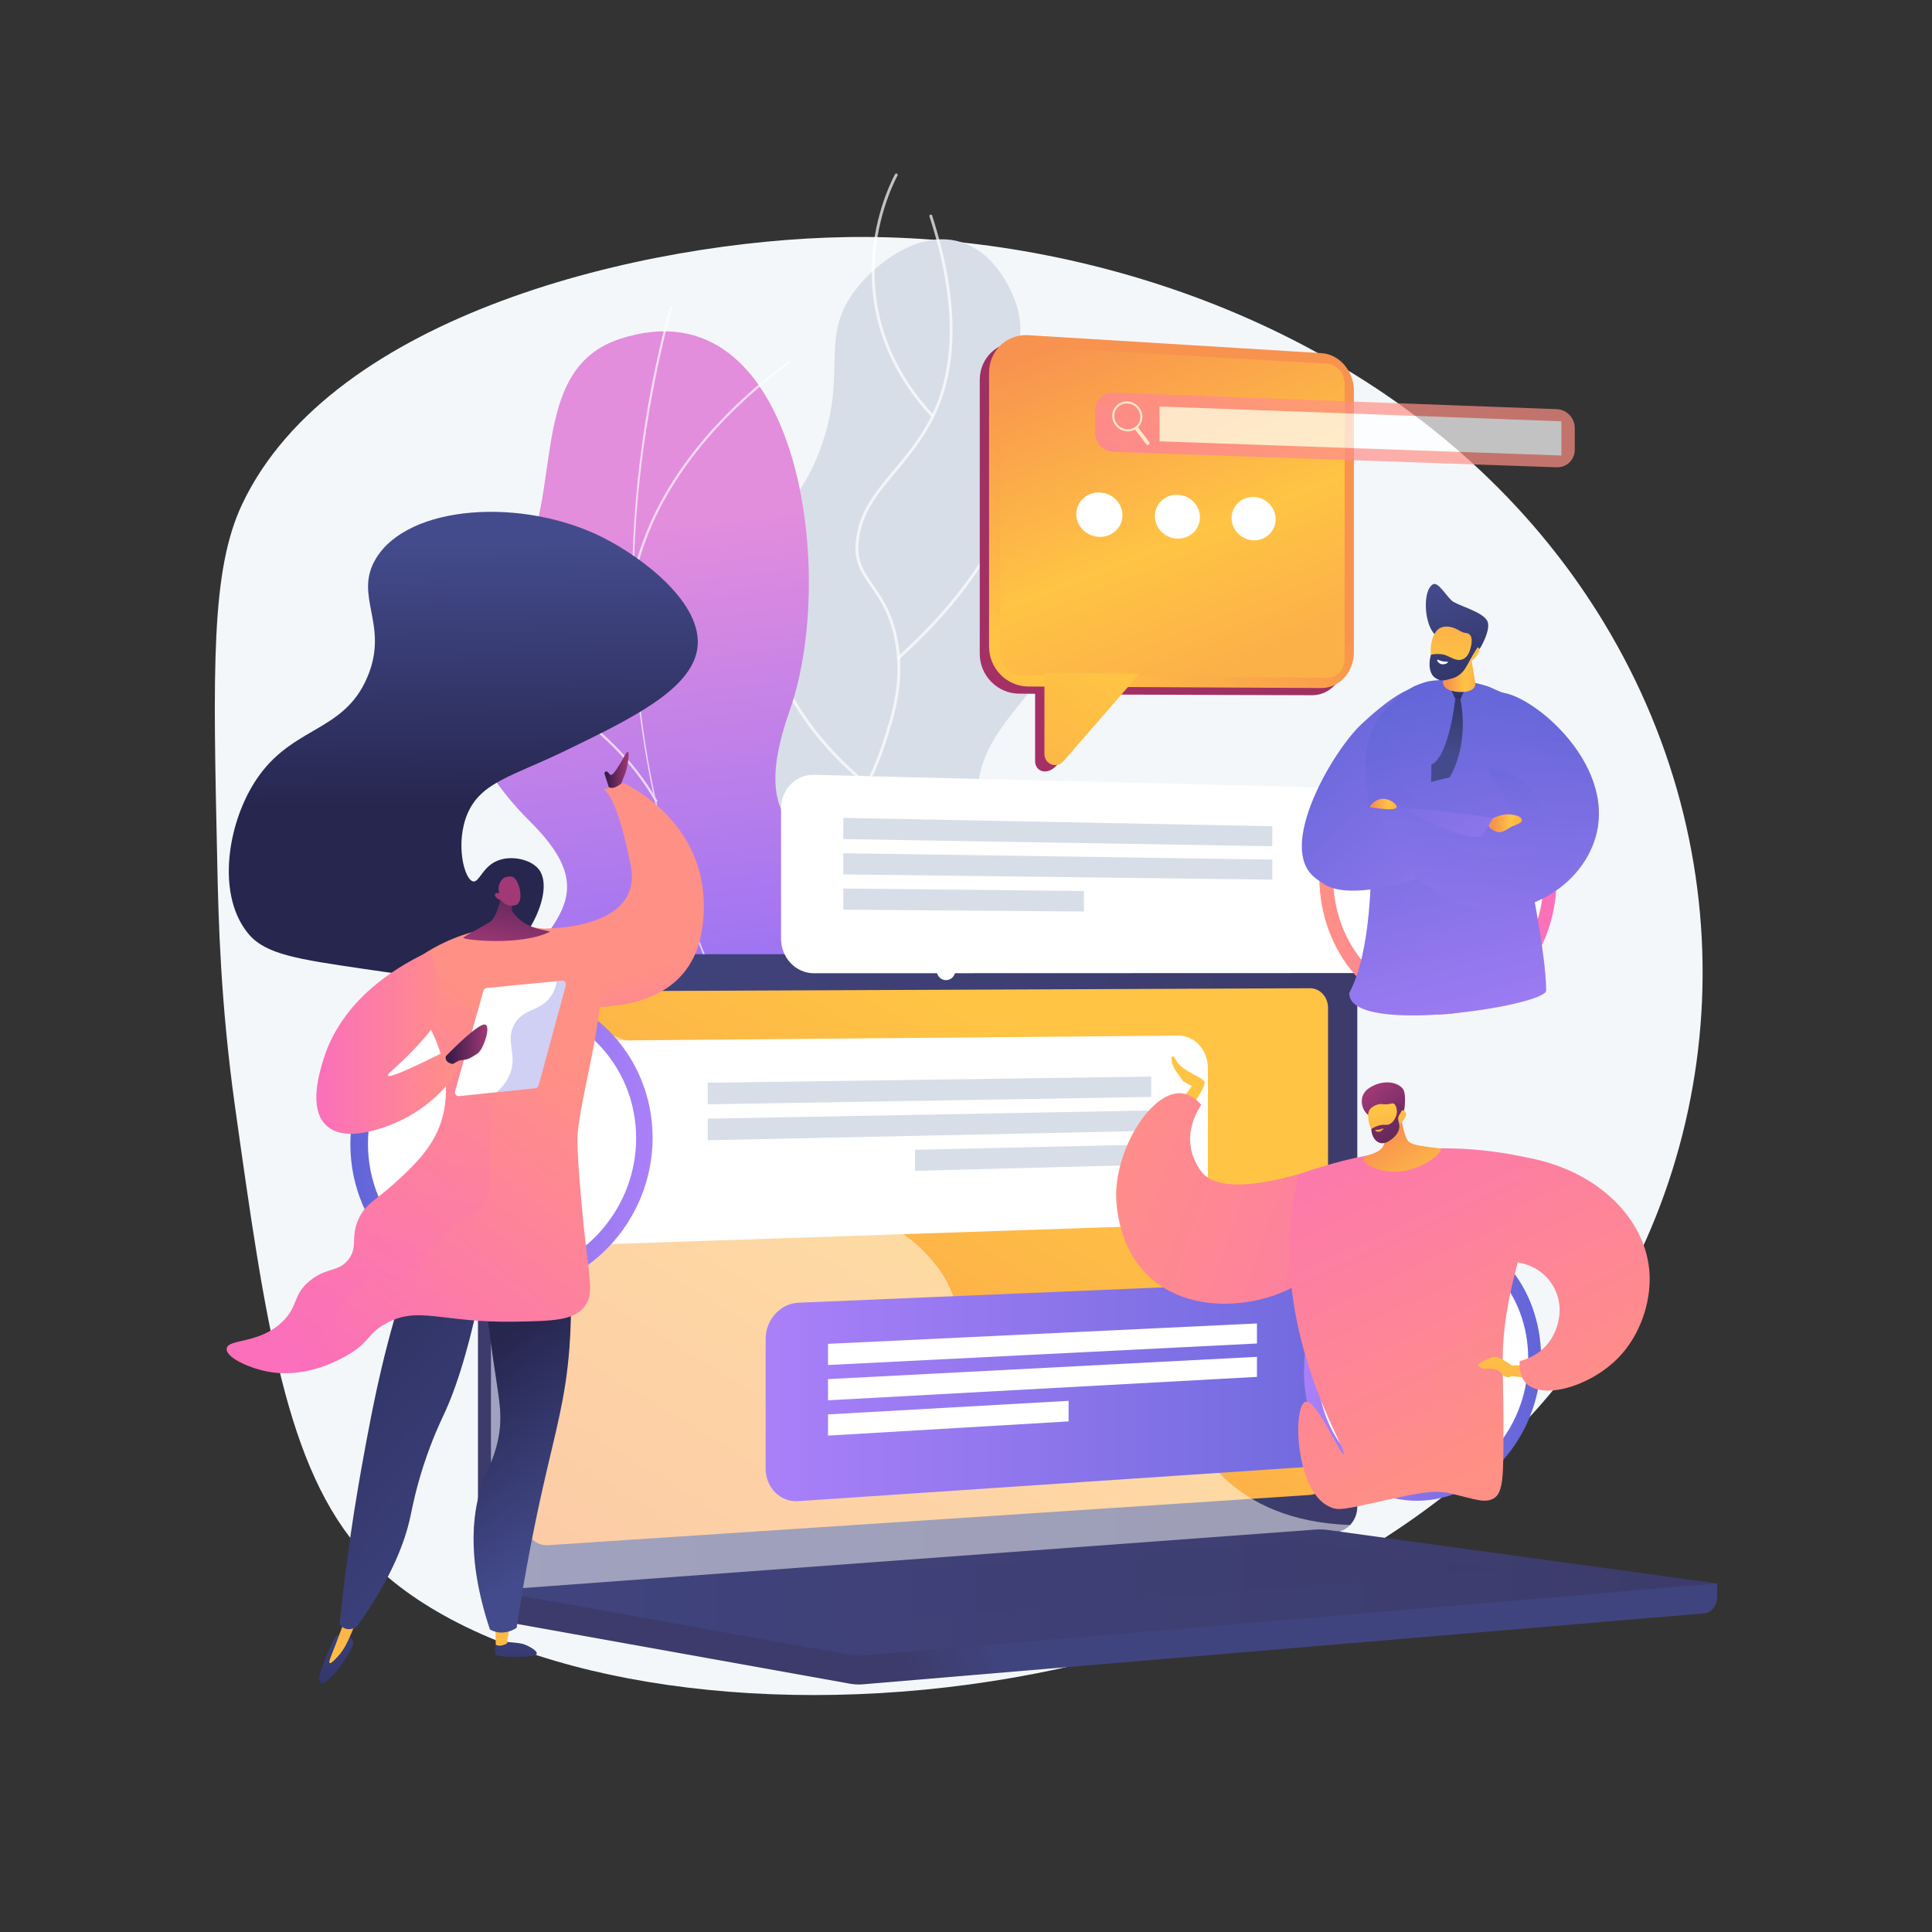 <svg version="1.2" xmlns="http://www.w3.org/2000/svg" viewBox="0 0 3710 3710" width="720" height="720"><rect x="0" y="0" width="3710" height="3710" fill="#333333" stroke="none"/><defs><linearGradient id="P" gradientUnits="userSpaceOnUse"/><linearGradient id="g1" x1="3238.3" y1="757.6" x2="3359.1" y2="1719.8" href="#P"><stop offset="0" stop-color="#e38ddd"/><stop offset="1" stop-color="#9571f6"/></linearGradient><linearGradient id="g2" x1="1975.6" y1="3299.6" x2="1805.3" y2="3371.1" href="#P"><stop stop-color="#40447e"/><stop offset="1" stop-color="#3c3b6b"/></linearGradient><linearGradient id="g3" x1="2020.7" y1="3127.7" x2="1838.7" y2="3204.2" href="#P"><stop stop-color="#40447e"/><stop offset="1" stop-color="#3c3b6b"/></linearGradient><linearGradient id="g4" x1="942.8" y1="1832.5" x2="2606.4" y2="1832.5" href="#P"><stop stop-color="#40447e"/><stop offset="1" stop-color="#3c3b6b"/></linearGradient><linearGradient id="g5" x1="2525.5" y1="2357.1" x2="1229.7" y2="4475.5" href="#P"><stop stop-color="#ffc444"/><stop offset="1" stop-color="#f36f56"/></linearGradient><linearGradient id="g6" x1="942.8" y1="2936.9" x2="3297.5" y2="2936.9" href="#P"><stop stop-color="#40447e"/><stop offset="1" stop-color="#3c3b6b"/></linearGradient><linearGradient id="g7" x1="1173.8" y1="2958.3" x2="2899" y2="2958.3" href="#P"><stop stop-color="#40447e"/><stop offset="1" stop-color="#3c3b6b"/></linearGradient><linearGradient id="g8" x1="2533.5" y1="1425.6" x2="2988.9" y2="1425.6" href="#P"><stop stop-color="#ff9085"/><stop offset="1" stop-color="#fb6fbb"/></linearGradient><linearGradient id="g9" x1="1470.3" y1="2449.8" x2="2816.3" y2="2449.8" href="#P"><stop stop-color="#aa80f9"/><stop offset="1" stop-color="#6165d7"/></linearGradient><linearGradient id="g10" x1="2504" y1="2358.9" x2="2959.4" y2="2358.9" href="#P"><stop stop-color="#aa80f9"/><stop offset="1" stop-color="#6165d7"/></linearGradient><linearGradient id="g11" x1="1253.2" y1="1896" x2="672.8" y2="1896" href="#P"><stop stop-color="#aa80f9"/><stop offset="1" stop-color="#6165d7"/></linearGradient><linearGradient id="g12" x1="1334.5" y1="1039.9" x2="1340" y2="1543.9" href="#P"><stop stop-color="#444b8c"/><stop offset="1" stop-color="#26264f"/></linearGradient><linearGradient id="g13" x1="909.1" y1="1952.5" x2="1000.8" y2="2284.9" href="#P"><stop stop-color="#ff9085"/><stop offset="1" stop-color="#fb6fbb"/></linearGradient><linearGradient id="g14" x1="992.8" y1="3011.7" x2="971.7" y2="3390.3" href="#P"><stop stop-color="#444b8c"/><stop offset="1" stop-color="#26264f"/></linearGradient><linearGradient id="g15" x1="996.5" y1="3199.2" x2="1006.8" y2="2730" href="#P"><stop stop-color="#ffc444"/><stop offset="1" stop-color="#f36f56"/></linearGradient><linearGradient id="g16" x1="585.2" y1="3021.5" x2="564.9" y2="3388.3" href="#P"><stop stop-color="#444b8c"/><stop offset="1" stop-color="#26264f"/></linearGradient><linearGradient id="g17" x1="742.1" y1="3221.5" x2="752.9" y2="2728.1" href="#P"><stop stop-color="#ffc444"/><stop offset="1" stop-color="#f36f56"/></linearGradient><linearGradient id="g18" x1="2192.7" y1="2144.7" x2="1960.6" y2="1833.3" href="#P"><stop stop-color="#444b8c"/><stop offset="1" stop-color="#26264f"/></linearGradient><linearGradient id="g19" x1="1727.3" y1="2510.2" x2="912.4" y2="1750.2" href="#P"><stop stop-color="#444b8c"/><stop offset="1" stop-color="#26264f"/></linearGradient><linearGradient id="g20" x1="2494" y1="1889.8" x2="2273.8" y2="1594.3" href="#P"><stop stop-color="#444b8c"/><stop offset="1" stop-color="#26264f"/></linearGradient><linearGradient id="g21" x1="453.1" y1="1562.3" x2="-11.7" y2="2172.4" href="#P"><stop stop-color="#ff9085"/><stop offset="1" stop-color="#fb6fbb"/></linearGradient><linearGradient id="g22" x1="240.2" y1="1645.7" x2="120.9" y2="2375" href="#P"><stop stop-color="#ff9085"/><stop offset="1" stop-color="#fb6fbb"/></linearGradient><linearGradient id="g23" x1="1031.3" y1="1641.1" x2="996.1" y2="1833.1" href="#P"><stop stop-color="#311944"/><stop offset="1" stop-color="#a03976"/></linearGradient><linearGradient id="g24" x1="988.6" y1="1580.9" x2="1005.6" y2="1675.8" href="#P"><stop stop-color="#311944"/><stop offset="1" stop-color="#a03976"/></linearGradient><linearGradient id="g25" x1="1160.8" y1="1443.6" x2="1207.3" y2="1443.6" href="#P"><stop stop-color="#311944"/><stop offset="1" stop-color="#a03976"/></linearGradient><linearGradient id="g26" x1="878.5" y1="1826.3" x2="607.4" y2="1826.3" href="#P"><stop stop-color="#ff9085"/><stop offset="1" stop-color="#fb6fbb"/></linearGradient><linearGradient id="g27" x1="1254.5" y1="2421.2" x2="1230.5" y2="2210.4" href="#P"><stop stop-color="#aa80f9"/><stop offset="1" stop-color="#6165d7"/></linearGradient><linearGradient id="g28" x1="855.7" y1="1967.3" x2="935.9" y2="1967.3" href="#P"><stop stop-color="#311944"/><stop offset="1" stop-color="#a03976"/></linearGradient><linearGradient id="g29" x1="2311.7" y1="2535.1" x2="2277.6" y2="2852.3" href="#P"><stop stop-color="#ffc444"/><stop offset="1" stop-color="#f36f56"/></linearGradient><linearGradient id="g30" x1="1948.4" y1="2535" x2="2936.7" y2="2886.4" href="#P"><stop stop-color="#ff9085"/><stop offset="1" stop-color="#fb6fbb"/></linearGradient><linearGradient id="g31" x1="3373.9" y1="2582.4" x2="2967.7" y2="1727.9" href="#P"><stop stop-color="#ff9085"/><stop offset="1" stop-color="#fb6fbb"/></linearGradient><linearGradient id="g32" x1="2790.3" y1="2264.3" x2="2669.1" y2="2060.5" href="#P"><stop stop-color="#ffc444"/><stop offset="1" stop-color="#f36f56"/></linearGradient><linearGradient id="g33" x1="2706.4" y1="2287.6" x2="2578.5" y2="2134" href="#P"><stop stop-color="#311944"/><stop offset="1" stop-color="#a03976"/></linearGradient><linearGradient id="g34" x1="2627.8" y1="2138.2" x2="2686.9" y2="2351.6" href="#P"><stop stop-color="#ffc444"/><stop offset="1" stop-color="#f36f56"/></linearGradient><linearGradient id="g35" x1="2735.9" y1="2307.6" x2="2555.4" y2="2090.8" href="#P"><stop stop-color="#311944"/><stop offset="1" stop-color="#a03976"/></linearGradient><linearGradient id="g36" x1="2645.9" y1="2160.2" x2="2658.3" y2="2187.2" href="#P"><stop stop-color="#ffc444"/><stop offset="1" stop-color="#f36f56"/></linearGradient><linearGradient id="g37" x1="3104.5" y1="2646.4" x2="2589.2" y2="1562.4" href="#P"><stop stop-color="#ff9085"/><stop offset="1" stop-color="#fb6fbb"/></linearGradient><linearGradient id="g38" x1="2900.1" y1="2586" x2="2853.1" y2="3022.1" href="#P"><stop stop-color="#ffc444"/><stop offset="1" stop-color="#f36f56"/></linearGradient><linearGradient id="g39" x1="3513.6" y1="2518.8" x2="3087.1" y2="1621.6" href="#P"><stop stop-color="#ff9085"/><stop offset="1" stop-color="#fb6fbb"/></linearGradient><linearGradient id="g40" x1="2711.1" y1="2220.9" x2="2160" y2="1636.3" href="#P"><stop stop-color="#aa80f9"/><stop offset="1" stop-color="#6165d7"/></linearGradient><linearGradient id="g41" x1="2301.2" y1="2242.5" x2="2101.7" y2="1459.3" href="#P"><stop stop-color="#aa80f9"/><stop offset="1" stop-color="#6165d7"/></linearGradient><linearGradient id="g42" x1="2833.1" y1="1228.7" x2="2770.8" y2="1228.7" href="#P"><stop stop-color="#fcb148"/><stop offset=".32" stop-color="#ffc444"/><stop offset=".87" stop-color="#f8924f"/><stop offset="1" stop-color="#f8924f"/></linearGradient><linearGradient id="g43" x1="2895.2" y1="1071.3" x2="3008.1" y2="1401.4" href="#P"><stop stop-color="#444b8c"/><stop offset="1" stop-color="#26264f"/></linearGradient><linearGradient id="g44" x1="2745.7" y1="1199.2" x2="2736.1" y2="1445.9" href="#P"><stop stop-color="#fcb148"/><stop offset=".32" stop-color="#ffc444"/><stop offset=".87" stop-color="#f8924f"/><stop offset="1" stop-color="#f8924f"/></linearGradient><linearGradient id="g45" x1="2770.5" y1="1021.9" x2="2931.6" y2="1493.1" href="#P"><stop stop-color="#444b8c"/><stop offset="1" stop-color="#26264f"/></linearGradient><linearGradient id="g46" x1="2351.8" y1="2236.9" x2="2139.4" y2="1485.9" href="#P"><stop stop-color="#aa80f9"/><stop offset="1" stop-color="#6165d7"/></linearGradient><linearGradient id="g47" x1="2875.2" y1="1959.8" x2="2399.3" y2="1455" href="#P"><stop stop-color="#aa80f9"/><stop offset="1" stop-color="#6165d7"/></linearGradient><linearGradient id="g48" x1="2595.6" y1="2044.7" x2="2673.8" y2="1261.4" href="#P"><stop stop-color="#aa80f9"/><stop offset="1" stop-color="#6165d7"/></linearGradient><linearGradient id="g49" x1="2735.1" y1="1785.6" x2="2760.4" y2="1440.3" href="#P"><stop stop-color="#aa80f9"/><stop offset="1" stop-color="#6165d7"/></linearGradient><linearGradient id="g50" x1="2542.5" y1="1909.5" x2="2586.9" y2="1303.7" href="#P"><stop stop-color="#aa80f9"/><stop offset="1" stop-color="#6165d7"/></linearGradient><linearGradient id="g51" x1="2922.4" y1="1563.7" x2="2858.5" y2="1563.7" href="#P"><stop stop-color="#fcb148"/><stop offset=".32" stop-color="#ffc444"/><stop offset=".87" stop-color="#f8924f"/><stop offset="1" stop-color="#f8924f"/></linearGradient><linearGradient id="g52" x1="2682" y1="1533.9" x2="2630.3" y2="1533.9" href="#P"><stop stop-color="#fcb148"/><stop offset=".32" stop-color="#ffc444"/><stop offset=".87" stop-color="#f8924f"/><stop offset="1" stop-color="#f8924f"/></linearGradient><linearGradient id="g53" x1="2801.9" y1="1276.2" x2="2806.6" y2="1361.4" href="#P"><stop stop-color="#444b8c"/><stop offset="1" stop-color="#26264f"/></linearGradient><linearGradient id="g54" x1="2559.5" y1="1444.5" x2="2562.1" y2="1249.1" href="#P"><stop stop-color="#444b8c"/><stop offset="1" stop-color="#26264f"/></linearGradient><linearGradient id="g55" x1="1099.7" y1="1488.4" x2="3856" y2="-2051.5" href="#P"><stop stop-color="#ab316d"/><stop offset="1" stop-color="#792d3d"/></linearGradient><linearGradient id="g56" x1="1477.9" y1="1213.6" x2="1962.4" y2="591.4" href="#P"><stop stop-color="#fcb148"/><stop offset=".32" stop-color="#ffc444"/><stop offset=".87" stop-color="#f8924f"/><stop offset="1" stop-color="#f8924f"/></linearGradient><linearGradient id="g57" x1="1990.2" y1="1417.7" x2="1697.8" y2="674" href="#P"><stop stop-color="#fcb148"/><stop offset=".32" stop-color="#ffc444"/><stop offset=".87" stop-color="#f8924f"/><stop offset="1" stop-color="#f8924f"/></linearGradient><linearGradient id="g58" x1="1853.3" y1="1494.1" x2="2495.8" y2="669" href="#P"><stop stop-color="#fcb148"/><stop offset=".32" stop-color="#ffc444"/><stop offset=".87" stop-color="#f8924f"/><stop offset="1" stop-color="#f8924f"/></linearGradient><linearGradient id="g59" x1="2604.9" y1="824.6" x2="2430" y2="1174.4" href="#P"><stop stop-color="#ff9085"/><stop offset="1" stop-color="#fb6fbb"/></linearGradient></defs><style>.a{fill:#f4f7fa}.b{fill:#d8dee8}.c{fill:#fff}.d{fill:url(#g1)}.e{fill:#fcfdfe}.f{fill:url(#g2)}.g{fill:url(#g3)}.h{fill:url(#g4)}.i{fill:url(#g5)}.j{opacity:.5;mix-blend-mode:soft-light;fill:#fff}.k{fill:url(#g6)}.l{opacity:.3;mix-blend-mode:multiply;fill:url(#g7)}.m{fill:url(#g8)}.n{mix-blend-mode:soft-light;fill:#fff}.o{fill:url(#g9)}.p{fill:url(#g10)}.q{fill:url(#g11)}.r{fill:url(#g12)}.s{fill:url(#g13)}.t{fill:url(#g14)}.u{fill:url(#g15)}.v{fill:url(#g16)}.w{fill:url(#g17)}.x{fill:url(#g18)}.y{fill:url(#g19)}.z{opacity:.3;mix-blend-mode:multiply;fill:url(#g20)}.A{fill:url(#g21)}.B{fill:url(#g22)}.C{fill:url(#g23)}.D{fill:url(#g24)}.E{fill:url(#g25)}.F{fill:url(#g26)}.G{opacity:.3;mix-blend-mode:multiply;fill:url(#g27)}.H{fill:url(#g28)}.I{fill:url(#g29)}.J{fill:url(#g30)}.K{fill:url(#g31)}.L{fill:url(#g32)}.M{fill:url(#g33)}.N{fill:url(#g34)}.O{fill:url(#g35)}.P{fill:url(#g36)}.Q{opacity:.3;mix-blend-mode:multiply;fill:url(#g37)}.R{fill:url(#g38)}.S{fill:url(#g39)}.T{fill:url(#g40)}.U{fill:url(#g41)}.V{fill:url(#g42)}.W{fill:url(#g43)}.X{fill:url(#g44)}.Y{fill:url(#g45)}.Z{opacity:.3;mix-blend-mode:multiply;fill:url(#g46)}.a0{fill:url(#g47)}.a1{fill:url(#g48)}.a2{opacity:.3;mix-blend-mode:multiply;fill:url(#g49)}.a3{opacity:.3;mix-blend-mode:multiply;fill:url(#g50)}.a4{fill:url(#g51)}.a5{fill:url(#g52)}.a6{fill:url(#g53)}.a7{fill:url(#g54)}.a8{fill:url(#g55)}.a9{fill:url(#g56)}.aa{fill:url(#g57)}.ab{fill:url(#g58)}.ac{fill:url(#g59)}</style><path class="a" d="m3003.2 2643.6c-577.7 738.9-1930.4 750.7-2304.8 340.3-149.5-163.7-188.9-445-247-858.2-27.9-198.9-31.9-359.2-34.2-469.2-8.2-374.1-12.3-561.2 47.9-688.5 172.6-364.4 771.9-506.2 1159.3-512.7q40.6-0.7 81.8 0.5c453.6 13.5 965.5 202.3 1281.2 605.8 32.6 41.6 63.1 85.6 91.2 131.8 288.2 473.9 239.7 1047.2-75.4 1450.2z"/><path class="b" d="m1897.6 2057.1c79.1-55.9 93.2-202.2 73.9-300.4-22.6-114.6-81.8-117.7-92.5-208.2-19.8-168.5 177.3-227.1 170.8-398.7-5.3-140.2-139.1-154.3-137.9-309.9 0.8-112.2 70.9-158.9 39.4-256.8-2.7-8.4-33-98.3-109.7-119.3-77.5-21.2-157 40.1-196.4 89.6-72.6 91.4-18.8 155.6-65.3 295.5-63.1 190.6-200.3 184.3-217.8 334.2-14.5 123.8 75.7 156.6 56.9 293.5-17.4 127.2-101.5 145.1-105 231.8-8.1 199.4 422.3 462.6 583.6 348.7z"/><g style="opacity:.7;mix-blend-mode:soft-light"><path class="c" d="m1783.5 2150.7q-0.7 0-1.3-0.3c-74.3-43.6-136.1-100.9-183.9-170.1-45.3-65.7-92.2-133.7-88.4-218.6 2.9-64.7 33-99.2 71-142.9 36.4-41.7 81.5-93.6 113.1-189.7 18.1-54.8 40.6-123 23.2-204.8-10-47.4-28.6-74.2-44.9-97.9-17.2-24.8-32-46.2-29.2-82.9 4.6-58.9 36-96.5 72.4-140 22.1-26.4 44.9-53.7 64.9-89.1 56.3-99.7 57.8-233.8 4.4-398.8-0.4-1.4 0.4-2.9 1.8-3.4 1.4-0.4 3 0.3 3.4 1.8 53.8 166.4 52.2 302-4.9 403-20.2 35.9-43.2 63.4-65.4 90-35.8 42.8-66.7 79.8-71.1 136.9-2.7 34.8 10.9 54.5 28.1 79.4 16.7 24.1 35.6 51.4 45.9 99.9 17.6 83.2-5.1 152.2-23.4 207.6-31.9 97.2-77.5 149.5-114.1 191.6-37.4 42.9-67 76.8-69.7 139.5-3.7 83.1 42.6 150.3 87.4 215.3 47.3 68.6 108.6 125.3 182.1 168.5 1.3 0.7 1.8 2.4 1 3.7-0.5 0.9-1.4 1.3-2.4 1.3z"/></g><g style="opacity:.7;mix-blend-mode:soft-light"><path class="c" d="m1725.4 1265.9c-0.7 0-1.5-0.3-2-0.9-1-1.1-0.9-2.8 0.2-3.8 125.8-112.5 185-216.8 212.4-284.5 29.7-73.3 29.7-120.6 29.7-121.1 0-1.5 1.2-2.7 2.7-2.7q0 0 0 0c1.5 0 2.7 1.2 2.7 2.7 0 1.9 0.1 48.6-29.9 122.8-27.7 68.4-87.2 173.6-213.9 286.8-0.6 0.5-1.2 0.7-1.9 0.7z"/></g><g style="opacity:.7;mix-blend-mode:soft-light"><path class="c" d="m1664.9 1509c-0.6 0-1.2-0.2-1.7-0.6-70.2-57.4-123.6-122.5-158.7-193.5-28.1-56.8-44.6-117.5-49-180.4-7.5-107.1 23.2-184.5 23.5-185.3 0.5-1.4 2.1-2 3.5-1.5 1.4 0.6 2.1 2.2 1.5 3.6-0.3 0.7-30.5 77.2-23 183.1 6.9 97.6 48.1 241.1 205.6 369.7 1.2 1 1.4 2.7 0.4 3.9-0.5 0.6-1.3 1-2.1 1z"/></g><g style="opacity:.7;mix-blend-mode:soft-light"><path class="c" d="m1550 1910.6c-1.2 0-2.3-0.8-2.6-2-0.5-1.4 0.4-2.9 1.8-3.4 185.5-54.4 282.3-153.3 330.8-226.7 52.4-79.3 61.2-146.6 61.3-147.2 0.2-1.5 1.5-2.6 3-2.4 1.5 0.2 2.6 1.5 2.4 3-0.1 0.7-9.1 69.2-62.2 149.6-49 74.2-146.7 174.1-333.8 228.9q-0.3 0.2-0.7 0.2z"/></g><g style="opacity:.7;mix-blend-mode:soft-light"><path class="c" d="m1789 799.5c-0.8 0-1.5-0.3-2-0.8-106.1-115.1-119-235.1-111.2-315.6 8.5-87.1 42.6-147.9 42.9-148.5 0.8-1.4 2.4-1.8 3.7-1.1 1.3 0.8 1.8 2.4 1.1 3.7-0.4 0.6-34 60.6-42.3 146.7-7.7 79.2 5.1 197.6 109.8 311.1 1 1.1 0.9 2.8-0.2 3.8-0.5 0.5-1.2 0.7-1.8 0.7z"/></g><path class="d" d="m1589.9 2559.1c20.1 2.8 66.3-8.7 77.1-16.7 71.9-53 213-143.5 232.8-235.9 3.4-15.8-62-49.4-67.8-66.3-36.5-31.5-51.2-40.2-71.1-87.2-59-138.8 206.2-295.6-13-437-160.5-103.6-325.7-84-231.4-351.7 94.2-267.6 15.1-824.5-325.5-713.7-195.5 63.5-91.7 341.9-224.1 489.5-125.7 140.3-93.7 293.3 52.1 438.6 145.8 145.3 32.8 194.8-60.1 335.5-111.6 169 164.9 280.7 296.9 321.4 106.4 32.8 355 188 334.1 323.5z"/><g style="opacity:.7;mix-blend-mode:soft-light"><path class="e" d="m1778.8 2431.6l2.8-3.2c-498.3-439.6-681.8-1127.3-490.8-1839.4l-4.2-1.2c-90.5 337.6-96.7 682.7-18 998.2 82.7 331.8 259.1 624.1 510.2 845.6z"/><path class="e" d="m904.5 1979.1c181.5-8.6 460.4 66.8 621.6 168.1l2.3-3.7c-161.9-101.7-441.9-177.4-624.1-168.7z"/><path class="e" d="m1682 2344.2l3.6-2.3c-53.2-83.5-62.1-190.6-26.5-318.5 26.1-93.7 75-196.2 145.5-304.6l-3.6-2.3c-70.7 108.7-119.9 211.6-146.1 305.8-35.9 129-26.8 237.4 27.1 321.9z"/><path class="e" d="m1259.1 1540.8l3.8-2.1c-92.1-162.5-269-248-401.1-291.1l-1.4 4.1c131.4 42.9 307.3 127.8 398.7 289.1z"/><path class="e" d="m1213.1 1115.7l4.3 0.8c41.2-206.3 206.8-352.5 301.9-421.2l-2.6-3.5c-95.5 69.1-262.1 216.1-303.6 423.9z"/></g><path class="f" d="m3297.5 3040.7l-2354.7-20.5v60.6c0 16.5 10.3 30.5 24.2 33l665.8 119.5c7.9 1.4 16 1.8 23.9 1.1l1615.2-136.2c14.4-1.2 25.6-15.3 25.6-32.2z"/><path class="g" d="m2539.5 2942.3l-1570.7 111c-28.1 2-51-19.1-51-47.1v-1122.9c0-28.1 22.9-50.8 51-50.8h1570.7c23.1 0 41.9 20.6 41.9 45.9v1015.1c0 25.3-18.8 47.2-41.9 48.8z"/><path class="h" d="m2564.5 2942.3l-1570.7 111c-28.1 2-51-19.1-51-47.1v-1122.9c0-28.1 22.9-50.8 51-50.8h1570.7c23.2 0 41.9 20.6 41.9 45.9v1015.1c0 25.3-18.7 47.2-41.9 48.8z"/><path class="i" d="m2515.6 2870.7l-1463 96.5c-22.8 1.5-41.4-15.9-41.4-38.7v-983.1c0-22.9 18.6-41.5 41.4-41.6l1463-6.1c19.1-0.1 34.6 16.8 34.6 37.6v895.4c0 20.9-15.5 38.8-34.6 40z"/><path class="c" d="m1834.6 1863.2c0 10.5-8 19-18 19-10 0-18.1-8.4-18.1-18.9 0-10.5 8.1-18.9 18.1-18.9 10-0.1 18 8.4 18 18.8z"/><path class="j" d="m2186.1 2634.3c-121.1-65.1-216.3 17.4-308.2-64-55.7-49.4-28.4-86.2-96.9-160-75.9-81.8-125.4-54.3-201.6-127.8-96.5-93.1-48.3-165.4-131.4-232.2-100.8-81-209.5-6-305.5-83.7-41.4-33.5-64.1-82.3-75.9-134.1h-93.9c-16.5 0-29.9 13.4-29.9 29.8v1164c0 16.4 13.4 28.8 29.9 27.6l1600.8-113.6c7.8-0.5 14.8-5.1 19.3-11.8-117.2-4.2-189.2-43.5-235.2-84.1-90-79.5-74.4-157.8-171.5-210.1z"/><path class="k" d="m2525.3 2937.3l-1582.5 116.8 690 123.8c7.9 1.4 16 1.8 23.9 1.1l1640.8-138.3-747-102.6c-8.3-1.2-16.8-1.5-25.2-0.8z"/><path class="l" d="m1173.8 3057l1317.4-98.7 407.8 55.6-1306.1 105.5z"/><path class="c" d="m2793 1518.4l-1230.2-30.5c-34.7-0.9-63 28.2-63 65v249.4c0 36.8 28.3 66.6 63 66.6l1230.2-0.4c29.2 0 52.8-27.2 52.8-60.7v-227.3c0-33.6-23.6-61.4-52.8-62.1z"/><path class="b" d="m2443.2 1625.1l-823.8-13.8v-40.7l823.8 16z"/><path class="b" d="m2443.2 1689.2l-823.8-10.1v-40.7l823.8 12.3z"/><path class="b" d="m2081.4 1750.4l-462-3.6v-40.6l462 4.8z"/><path class="m" d="m2988.9 1689.8c0 141.9-99.4 257.6-224 258.3-126.8 0.8-231.4-117.5-231.4-264.1 0-146.7 104.6-262.3 231.4-258.3 124.6 3.9 224 122.1 224 264.1z"/><path class="n" d="m2964 1689.5c0 126.1-88.4 228.8-199.1 229.2-112.4 0.4-204.9-104.5-204.9-234.4 0-129.9 92.5-232.4 204.9-229.1 110.7 3.2 199.1 108.1 199.1 234.3z"/><path class="o" d="m2763.5 2449.8l-1230.2 51.8c-34.7 1.5-63 32.5-63 69.3v249.3c0 36.8 28.3 64.8 63 62.4l1230.2-82.7c29.2-2 52.8-30.8 52.8-64.3v-227.3c0-33.5-23.6-59.7-52.8-58.5z"/><path class="c" d="m2413.7 2579.9l-823.7 41.3v-40.6l823.7-39.2z"/><path class="c" d="m2413.7 2644l-823.7 45v-40.7l823.7-42.8z"/><path class="c" d="m2052 2729.5l-462 27.3v-40.7l462-26.1z"/><path class="p" d="m2959.4 2608c0 142-99.3 264.3-223.9 273.4-126.9 9.3-231.5-102-231.5-248.7 0-146.6 104.6-269.2 231.5-273.7 124.6-4.4 223.9 107.1 223.9 249z"/><path class="n" d="m2934.6 2609.4c0 126.2-88.5 234.7-199.1 242.6-112.5 7.9-205-90.8-205-220.7 0-129.9 92.5-238.6 205-242.9 110.6-4.1 199.1 94.8 199.1 221z"/><path class="c" d="m932.4 2000.2l1330.2-11.5c31.5-0.3 56.9 27.7 56.9 62.5v236c0 34.8-25.4 63.8-56.9 64.9l-1330.2 44.9c-37.7 1.3-68.4-28.7-68.4-67v-259.8c0-38.4 30.7-69.7 68.4-70z"/><path class="b" d="m1359.1 2120.6l851.6-14.2v-39.1l-851.6 11.9z"/><path class="b" d="m1359.1 2189.6l851.6-18.1v-39.1l-851.6 15.8z"/><path class="b" d="m1757 2248.3l453.7-11.7v-39l-453.7 10.4z"/><path class="q" d="m672.8 2197c0 165.9 133.7 295.1 295.5 288.7 158.6-6.2 284.9-140.8 284.9-300.8 0-159.9-126.3-289.2-284.9-288.9-161.8 0.3-295.5 135.1-295.5 301z"/><path class="n" d="m706.6 2196.3c0 146.9 118.3 261.6 261.7 256.2 140.9-5.3 253.3-124.7 253.3-266.9 0-142.2-112.4-257-253.3-256.4-143.4 0.6-261.7 120.2-261.7 267.1z"/><path class="r" d="m946.5 1855c-54.1 33.2-119.8 24.4-249.1 5.4-124.8-18.4-187.2-27.5-220.1-66.9-59.3-70.9-42.5-197.8 5.3-281 69.3-120.8 175.4-100 222.9-212.4 42.8-101.2-27.5-154.7 16.3-227.4 62.9-104.4 282.4-117.7 435.8-40.6 73.9 37.1 194.4 126.4 181.4 213.8-11.7 78.5-127.7 134.7-251.8 194.9-102.5 49.8-163.4 60.5-189.5 121.8-23.9 56.4-6.4 126.7 10.9 130 12 2.2 18-29.4 48.7-40.6 26.6-9.8 64.1-1.4 78.5 18.9 27.4 38.8-16.4 139.2-89.3 184.1z"/><path class="s" d="m1197.6 1504c0 0 181 78.9 150.5 280.7-30.5 202.7-303.3 140.1-303.3 140.1l-16.4-141.7c0 0 208.7 10 182.7-121.3-28.4-143.4-52.6-145.5-52.6-145.5z"/><path class="t" d="m952 3151.4c0 0-2.4 19.1-0.8 25.3 1.6 6.2 55.6 6.3 73.8 2.6 18.2-3.8-10.9-20.3-22.5-22.9-11.6-2.7-50.5-5-50.5-5z"/><path class="u" d="m979.2 3117.7l-5.7 38.3c0 0-14.5 7.9-21.5 1.9l-0.8-39.7z"/><path class="v" d="m668.8 3140.7c0 0 11.9 7.8 8.7 18.6-3.2 10.9-31 55.5-50.9 69.2-19.9 13.8-13.7-11.9-7.9-28 5.8-16.1 20.6-51.7 26.4-57.9 5.8-6.3 23.7-1.9 23.7-1.9z"/><path class="w" d="m690.2 3096.6c-5.8 16.4-11.3 30-15.6 40-9.6 22.3-14.9 30.8-20.8 38.3-5.2 6.5-17.5 20.5-20.8 18.6-3.3-1.9 5.7-18.5 23-66.2 2.5-6.9 10.4-28.9 10.4-28.9z"/><path class="x" d="m1091.5 2414.2c3.9 39.1 7.6 99.7 2 173.8-7.3 96.5-26.1 158.4-49.7 262.6-14.5 63.9-34.1 157.9-51.8 275.3-4.2 2.7-16.3 10-32 8.9-8.7-0.6-15.3-3.6-19.2-5.8-47.1-142.2-33.1-233.5-10.4-291.2 9.6-24.6 21.3-44.1 27.6-81.3 8.2-49-2-75.7-16.6-187.7-10.4-80-8.6-92.5-1.6-104.8 27.6-49.2 111.5-51.2 151.7-49.8z"/><path class="y" d="m931.4 2436.8c-28.8 152-57.2 232.8-78.8 278.9-5.3 11.3-23.1 48.2-40 100.6-14.9 46.5-21.2 80.4-24.4 95.4-10.1 47.3-35.1 117.2-102.9 212-0.8 0.6-12.4 8.1-23.6 3.1-5.6-2.5-8.4-7-9.5-9.1 8.9-86.8 19.2-159.8 28-216.1 1.9-11.8 10.1-63.4 22.9-131.7 5-26.7 12.4-65.7 21.2-105.9 10.9-49.9 27.6-117.8 53.3-199.2q77.4-14.1 153.8-28z"/><path class="z" d="m930.4 2837.8c9.6-24.6 21.3-44.1 27.6-81.3 8.2-49-2-75.7-16.6-187.7-10.4-80-8.6-92.5-1.6-104.8 15-26.8 46.7-39.5 79-45.4-0.5 1.7-0.9 3.4-1.2 5-17 79.4 47.4 124.6 18.4 212.3-14.3 43.3-37.2 54.3-42.5 104.1-5 46.7 13.1 55.3 9.2 97.7-5.7 63.4-49.8 81.6-61.4 130.8-7.4 32-1.1 77.6 53.4 139.9-0.9 5.8-1.8 11.6-2.7 17.5-4.2 2.7-16.3 10-32 8.9-8.7-0.6-15.3-3.6-19.2-5.8-47.1-142.2-33.1-233.5-10.4-291.2z"/><path class="A" d="m1150.1 1829.7c-4.2-6.7-17.5-25.3-74.4-39.2-28.6-7-81.8-19.2-150.9-4.7-95.8 20.1-156.1 78.4-178.9 103.1 18.7 12.1 70 49.1 95.3 119.2 7.8 21.8 31 96.1-2.1 166.5-19.2 40.8-53.2 71.9-79.1 95.6-39.1 35.8-59.4 41.7-72.5 73.2-14.4 34.5 0.1 50.6-17.7 74.4-19.2 25.7-41.8 14.9-74.5 41.4-33.7 27.4-21.7 48.3-52.4 78.4-44.9 43.9-104.7 32.8-107.5 51.9-2.4 16.5 40.2 36.6 76.2 43.9 70.9 14.3 132.2-18.2 150.3-28.1 50-27.4 41.4-43.2 79.4-64 63.1-34.4 106-0.9 247.3-3.3 75.4-1.3 113.3-2.5 134-29.3 18.8-24.4 8.9-49.9-2.4-161.2q0 0 0 0c-3.6-37.3-11.3-115.3-11.3-159.8 0-26.4 8.9-69.6 26.7-155.8 1-5.1 10.6-51.6 18.4-113.6 6.9-55.8 5.9-72.9-3.9-88.6z"/><g style="opacity:.3;mix-blend-mode:multiply"><path class="B" d="m542.9 2537.6c30.7-30.1 18.7-51 52.4-78.4 32.7-26.5 55.3-15.7 74.5-41.4 17.8-23.8 3.3-39.9 17.7-74.4 13.1-31.5 33.4-37.4 72.5-73.2 25.9-23.7 59.9-54.8 79.1-95.6 33.1-70.4 9.9-144.7 2.1-166.5-25.3-70.1-76.6-107.1-95.3-119.2 1.8-2 3.9-4.2 6.2-6.5 122.2 16.7 192.5 87 201.2 107.8 20 48-11.7 66-12.5 205.2-0.4 66.5 6.7 92.6-14.6 120.9-24.4 32.6-52.6 23.6-88.2 66.4-27.4 33.1-23 53.3-48.7 67.8-27.7 15.6-45.4-0.8-76.8 7.1-52.8 13.2-64.2 74.6-99.3 109.4-26.7 26.5-76.2 46.5-174.9 31.9-2.3-3.2-3.4-6.3-2.9-9.4 2.8-19.1 62.6-8 107.5-51.9z"/></g><path class="C" d="m963.8 1710.7c0 0-6 49.1-23.9 60.2-17.9 11.2-47 25.8-50.2 29.8-3.2 4 110.8 16.8 166.7-11.7-18.4-4-23.4-5.5-23.4-5.5-5-1.5-14.3-4.2-23.7-9.7-6.4-3.7-16.7-11-26.1-24.7l0.2-27.2z"/><path class="D" d="m961.1 1728.1c0 0 11.6 16.3 29.8 9.7 16.3-5.9 6.6-48.8-6.3-53.8-4.3-1.7-12.3-1-17.6 2.3-3.7 2.3-13.7 14.8-8 28.9-4.1-1.2-7.7-0.2-8.6 1.9-1.2 2.6 2.3 6.2 3.1 7.1 2.8 2.8 6.1 3.6 7.6 3.9z"/><path class="E" d="m1169.1 1511.6l-8.1-25.3c-1.1-3.5 2.8-6.4 5.7-4.1 7 5.7 4.6 19.1 34.2-33.3 11.8-21 4.7 26.8-1.8 40.3-4.5 9.1-4.2 13.9-8.1 16.9-6.5 4.7-14.7 9.4-21.9 5.5z"/><path class="F" d="m876.9 2034.2c12 25.7-43.4 86.6-105.3 116.3-12.7 6.1-104.4 50.1-145.6 10.2-34.2-33.2-12.1-103.2-4.3-128.2 38.6-122.3 155.8-184.2 204.5-206.2 36.1 91 14.8 131.6 6.4 144.3-8.7 13.3-33.2 41.4-59.3 66.2-18.4 17.5-29.9 26.1-28.4 28.8 2 3.3 23.6-3.3 106.9-45 9.6 1.4 21 4.9 25.1 13.6z"/><path class="c" d="m1078.6 1883.2l-143.8 14c-3.1 0.3-5.7 2.4-6.5 5.4l-54.4 192.8c-1.5 5.1 2.6 10 7.8 9.5l146.1-15.3c3-0.3 5.6-2.5 6.4-5.5l52.1-191.5c1.4-5-2.6-9.9-7.7-9.4z"/><path class="G" d="m983.2 2048.8c5.4-30.3-11.4-53.6 4.7-82.1 16.5-29.2 45.4-24.4 66.1-48.5 6.6-7.6 12.5-18.4 15.4-34.1l9.2-0.9c5.1-0.5 9.1 4.4 7.7 9.4l-52.1 191.5c-0.8 3-3.4 5.2-6.4 5.5l-73.9 7.7c18.9-17.4 26.7-34 29.3-48.5z"/><path class="H" d="m856 2028.4c0 0 50.3-52.5 70.7-60.3 20.4-7.8 2.3 47-9.6 54.9-12 7.8-16.6 10.9-26 12.1-9.3 1.3-9.3 1.3-9.3 1.3l-12.3 6.8c0 0-15.9-1.7-13.5-14.8z"/><path class="I" d="m2287.8 2125.4c0 0 28.1-38.3 25.2-47.8-2.9-9.5-44.6-21.1-54.4-41.3-9.7-20.3-13.6 2.2 0 21.3 13.7 19.1 13.7 19.1 13.7 19.1l16.5 8.9-18.5 24.6z"/><path class="J" d="m2306.9 2121.4c-13.8-15.3-27.1-21.4-39.3-22.1-54.1-3.4-119.7 96.4-124.2 187.8-0.3 6.6-4.1 108.8 70.9 171.1 108.2 89.9 301.9 31.9 334.2-50.3 10.6-27.1 7.7-66 7.1-72.8-3.3-43.5-19.5-75-29.2-90.9-83 28.6-187 48-219.1 6.1-23.9-31.4-33.9-78.2-0.4-128.9z"/><path class="K" d="m2974.3 2233.5c-66.1-18.8-167.8-37.9-293-23.3-73.5 8.6-136.9 26.6-187.5 45.3-7 28.8-15.2 71.1-17.1 122.4-8.7 226.7 112.4 409.6 103.4 414-6.6 3.2-51.9-105.9-73.2-99.9-24.6 6.9-20.3 168.4 44.1 200.3 18.8 9.4 25.2 7.4 118.5-13.4 62-13.8 88-17.9 119.5-10.4 42.7 10.2 62.8 18.8 79.8 8.5 16.4-9.9 17.6-40.6 18.1-93.9 0.7-82.2-1.1-137.9-1.4-157.9-1.4-91.6 18.3-163.4 43.4-255.2 15.6-57.2 32.5-103.7 45.4-136.5z"/><path class="L" d="m2687 2117.7c1.7 23.3 5.6 41.4 9 53.7 3.8 14.1 6 17.6 8.7 20.3 4 4.1 9.9 7.2 42.1 11.3 17.4 2.3 19.6 1.9 20.1 3.6 2.5 8.5-41.7 44.4-90.7 43.6-30.2-0.5-58.8-14.8-57.9-24.4 0.9-9.7 31.2-8.5 38.7-26.7 5.2-12.7-3.1-28.6-12.4-41.6 6.7-16.6 35.7-23.3 42.4-39.8z"/><path class="M" d="m2627.3 2140.9c-9.7-6.8-15.2-22.8-10.7-36.1 3.9-11.3 14-16.6 20-19.7 17.5-9.1 42.9-9.9 56.3 4.5 8 8.5 4.5 33.8 4.2 38.2-0.5 5.1-3.3 7.8-5.2 12.2-2.8 6.2-7.1 16-14 32.2-1.9-3.2-4.6-7.2-8.1-11.2-1.4-1.5-6.8-7.6-13.4-11.7-13.3-8.4-19.9-2.1-29.1-8.4z"/><path class="N" d="m2690 2156.1c0 0-5.4 25-29.7 32.5-21.7 6.8-40.6-41.7-30.3-57.5 3.4-5.3 12-10.2 20.1-10.9 4.8-0.4 6.8 1 14.6 0.2 7.2-0.8 8.8-2.2 11.3-1.3 3.2 1.3 6.7 5.9 7.2 22 2.7-5.8 7-9.3 11-8.9 0.6 0 2.4 0.5 3.7 1.8 4.7 4.5 2.1 13.6-7.9 22.1z"/><path class="O" d="m2676.1 2115.8c-0.8 1.2 3.6 4 5.6 9.5 3.9 10.8-2.6 28-13 33.3-6.2 3.1-9.3-0.3-20.3 2.6-6.8 1.9-12 4.8-15.2 6.9 0.5 13.3 7.4 24.1 16.9 26.7 10.2 2.7 19.6-5 23.6-8.2 2.6-2.2 11.1-9 13.2-20 2.1-11.4-4.7-15.2-0.8-23.8 1.9-4.4 5.4-7.3 7.3-15 0.5-2 0.7-3.8 0.8-5-7.4-3.9-17-8.7-18.1-7z"/><path class="P" d="m2642.4 2169.6c0 0 5.4 0.7 13.2-2.8 0.3-0.1 0.8-0.2 0.9 0 0.4 0.7-3.5 6.2-8.7 6.6-3.6 0.3-7.3-2-7.1-3 0.1-0.4 0.9-0.6 1.7-0.8z"/><path class="Q" d="m2586.2 2839.6c45.6-25.9 44-68.4 86.4-90.9 60-31.8 128.2 19.3 138.1 2 10.2-18-70.6-61.1-61.5-113.3 7.2-41.4 62.8-39.7 90.7-97.8 26.3-55-2.1-100.9 22-121.3 8.7-7.3 24.1-11.2 53.9 0-18.5 70.2-31.4 132-30.3 206.9 0.3 20 2.1 75.7 1.4 157.9-0.5 53.3-1.7 84-18.1 93.9-17 10.3-37.1 1.7-79.8-8.5-31.5-7.5-57.6-16-119.5-2.2-93.4 20.7-99.7 35.4-118.5 26-12.3-6.1-18.4-16.7-22.9-38 19.1-0.1 39.1-3.9 58.1-14.7z"/><path class="R" d="m2925.1 2621.3l-21.8 0.9c0 0-24.5-18.9-35.4-16.5-10.9 2.4-27 12.2-28.9 14.1-2 1.9 6.3 10.5 14.2 8.8 8-1.7 25.9 1 29.3 8.2 3.3 7.1 17.2 10.2 19.4 5.6l29.4 3.1z"/><path class="S" d="m2918.2 2613.8c-0.9 19.2 3.3 31.8 10.1 40 29.7 36.2 125.6 9.9 180.9-48.1 40.6-42.6 60.8-104.4 58.5-157.7-4.5-104-96.7-199.2-232.7-224.5q-27.5 99.2-55.1 199c84.2-6.1 120.5 55.1 114.4 104-4.6 36.5-26.4 74.3-76.1 87.3z"/><path class="T" d="m2716.7 1319.8c-34.5 9.4-78.8 48.9-102.1 70.6-54 50.5-156.3 224.7-96.5 288.5 40.4 43.2 110.9 25.9 141.8-16.6 22.7-31.1 8.9-59.9 4.2-116.6-5.2-61.1 16.6-166.9 52.6-225.9z"/><path class="U" d="m2687.7 1335.6c-23.9 27.7-32.3 25-50.9 63.7-28.2 58.5-7.5 126.6-4.5 199.6 3.2 80 0.1 228.8-40.2 305.8-0.7 1.3-1 1.6-1 3.6 1.3 81.7 378.6 22.8 378-6.3-2.9-144.8-95.6-464.3-72.5-569-10.5-0.6-31.2-12.4-39.7-15.1-36.4-11.6-69.4-14.5-104.1-11-12.7 1.3-19.1 4-28.4 7.3-15.2 5.4-25 13.8-36.7 21.4z"/><path class="V" d="m2822.4 1228.7c-0.5 24.5 7.4 60.2 10.6 82.3 3.1 22.1-41.3 21.5-55.9 10.8-13.3-9.9-3.3-35 9.6-47.9 12.9-12.9 22.6-32 35.7-45.2z"/><path class="W" d="m2755.4 1218.3c-20.6-19.2-24.4-84.6-3.5-96.4 10.2-5.7 27.8 27.2 39.2 33.9 15.4 9 56.9 20 65.1 37 6.1 12.7-6.3 38.2-11.3 47.3-5.6 10.2-6.3 6.6-13.1 13.8-9.4 10-21.9 21.6-31.5 32.9-2.1-8.9-1.6-8.9-5.2-20.4-1.5-4.5-12.8-23.5-18.3-30.9-3.5-4.7-18.8-14.8-21.4-17.2z"/><path class="X" d="m2821.2 1271.5c-15.7 14.1-23.4 31.8-52 25.4-25.8-5.7-30.1-70.9-6.7-89.1 7.8-6 19.2-5.5 28.9-2.2 5.7 2 11.6 6.1 17.3 8.5 5.2 2.3 9.7 0 14.5 5.6 6 7 1.9 24-1.5 32.2 2.6-2.3 5.6-5.5 9-6.4 2.5-0.7 6.7-4.6 9-1 3.7 5.9-4.4 16.7-9.2 21-2.1 2-6.6 4.4-9.3 6z"/><path class="Y" d="m2825 1215.6c-3.5 1.9 2.7 8.7 1.8 15.2-1.8 12.5-5.8 35-23.9 36.5-10.7 0.9-22-9.2-33.3-10.8-7-1-14.7-0.9-21.6 0.7-4.6 13.4-4.7 34.8 6.9 43.7 12.6 9.5 20.8 5.1 34.1 1.7 8.9-2.3 18.7-9.7 24.3-18.3 5.8-9 10.1-18.5 15.9-27.9 3.1-5.2 7-11.8 10.7-17.2 1-1.5 2.6-3.9 3.3-5.8-3-3.1-13.1-20.5-18.2-17.8z"/><path class="c" d="m2762.2 1267c5.3 3.2 11.5 3.5 17.2 3.7 0.3 0.1 1.6-0.4 1.1 0.7-1.8 3.9-9.6 5-13.6 3.7-2.8-1-7.5-4.6-7-7.7 0.2-1.3 1.7-0.1 2.3-0.4z"/><path class="Z" d="m2721.1 1805.6c-10.2-11.7-26.5-30.3-27.4-56.1-2.5-66.4 99-91 95-144.7-3.1-41.8-65.1-38.3-100.6-113.5-6.2-13-28.6-62.3-12.3-117 6.5-21.8 17.1-37.7 25.1-47.7-4.4 3-8.7 6-13.2 9-23.9 27.7-32.3 25-50.9 63.7-28.2 58.5-7.5 126.6-4.5 199.6 3.2 80 0.1 228.8-40.2 305.8-0.7 1.3-1.1 2.2-1 3.6 9 81.2 378.6 22.8 378-6.3-0.3-17.4-2-37.4-4.6-59.2-12.8 3.6-170.7 45.8-243.4-37.2z"/><path class="a0" d="m2613.6 1548.8c-21.2-1.4-6.6-13.9-13-12.2-4 1.1-102.6 96-71.4 147.5 29.7 48.9 151.7 17.2 194.3 2.4 23.5-8.2 93.1-33.5 135-100.6 3.8-6 6.6-11.2 8.5-14.8-91.9-14-136.3-17.8-159.6-18.4-15-0.4-30.2 0.6-93.8-3.9z"/><path class="a1" d="m2649.1 1539.8c2.7 21.2 13.6 86.9 68.4 141.1 10.9 10.7 84.1 80.8 185.7 64.1 78.5-12.9 147.8-73.3 163.7-149.2 30.9-147.8-154.9-285.1-198.2-263.9-29.2 14.3-37.5 123.2 6.2 179.3 9.5 12.1 27 29.1 24.3 49.8-2.6 19.9-22.5 32.2-33.7 38.9-53.5 32-171.7-55.2-203.3-62.8-2.3-0.2-4-2.4-13.1 2.7z"/><path class="a2" d="m2934.7 1511.8c-18.2-19.3-39.4-29.7-63.3-37.8-6-1.8-11.9-3.4-17.9-5.2 4.9 15.6 11.9 30.3 21.4 42.4 9.5 12.1 27 29.1 24.3 49.8-2.6 19.9-22.5 32.2-33.7 38.9-53.5 32-171.7-55.2-203.3-62.8-2.3-0.2-4-2.4-13.1 2.7 0.7 5.3 1.9 13.4 4.1 23.5 44.9-13.6 93.2 32.4 131.5 54.9 49 28.8 109.6 47.7 156.7 11.5 35.1-26.3 22.4-86.4-6.7-117.9z"/><path class="a3" d="m2957.7 1366.4c-8.2 28-9.2 56.5 7.3 84.2 23.6 38.9 49.9 71.5 59.5 114.5 8.5 36.5 3.4 72.1-6.8 107.5-3 9.5-7.5 17.6-13.2 24.9 31.2-26.6 54-62 62.4-101.7 19.5-93.1-46.5-181.6-109.2-229.4z"/><path class="a4" d="m2858.5 1585.9c2.5 6.2 15 12.7 21.1 12.1 10.2-1 17.3-7.9 23.7-10.9 5.6-2.6 18.3-6.1 19-10.7 1.5-8.6-12.3-11.3-20.5-12.3-11.3-1.4-23.5 1.7-34.8 7-2.9 5-6 9.9-8.5 14.8z"/><path class="a5" d="m2630.3 1550c41 6.5 50.5 3.9 51.6 0.3 1.4-4.6-9.6-14.2-21.4-16-11.9-1.9-24.1 4.3-30.2 15.7z"/><path class="a6" d="m2787.3 1326.6q2.2 5 4.9 10.3 1.2 2.3 2.4 4.5 4.9 0.8 9.8 1.7 3.1-7.2 6.3-14.3c-3.3 0.3-7.3 0.4-11.9 0-4.4-0.4-8.3-1.3-11.5-2.2z"/><path class="a7" d="m2794.7 1340.5c0 0-11.4 111.6-46.3 128.2 0.9 3.6-0.4 32.8-0.4 32.8 0 0 32.5-8.6 34.3-7.9 1.8 0.7 39.8-60.2 22.1-150.5z"/><path class="a8" d="m2519.3 691.8l-562.9-34.5c-41.3-2.1-75 30.2-75 72.2v525.8c0 42 33.7 76.3 75 76.7l31.3 0.3v129.5c0 19.4 23 28.9 42 7.4l117.8-135.4 371.8 1.2c34.7 0.3 62.8-30.5 62.8-68.8v-501.9c0-38.2-28.1-70.7-62.8-72.5z"/><path class="a9" d="m2537.1 1321.2l-562.8-2.9c-41.4-0.4-75-34.7-75-76.7v-525.8c0-42 33.6-74.4 75-72.2l562.8 34.5c34.8 1.8 62.8 34.3 62.8 72.5v501.9c0 38.3-28 69.1-62.8 68.7z"/><path class="aa" d="m1920.7 1255.7v-552.8c0-22.3 17.9-39.6 39.9-38.4l588 34c18.5 0.9 33.5 18.2 33.5 38.6v527.8c0 20.4-15 36.8-33.5 36.6l-587.9-4.9c-22.1-0.2-40-18.5-40-40.9z"/><path class="ab" d="m2005.6 1448.1v-156.1l182.4 2-146.2 168.1c-12.6 14.5-36.2 5.4-36.2-14z"/><path class="c" d="m2155.5 989.5c0 23.4-19.8 42-44.2 41.5-24.5-0.6-44.5-20.2-44.5-43.8 0-23.6 20-42.2 44.5-41.5 24.4 0.7 44.2 20.3 44.2 43.8z"/><path class="c" d="m2304.3 993.3c0 23.2-19.3 41.5-43.2 41-23.9-0.5-43.4-19.9-43.4-43.2 0-23.4 19.5-41.7 43.4-41 23.9 0.6 43.2 20 43.2 43.2z"/><path class="c" d="m2449.6 997c0 22.9-18.8 41.1-42.1 40.6-23.4-0.6-42.5-19.7-42.5-42.8 0-23 19.1-41.2 42.5-40.5 23.3 0.7 42.1 19.8 42.1 42.7z"/><g style="opacity:.7"><path class="ac" d="m2989.4 785.7l-850.5-31.7c-19.9-0.7-36 14.6-36 34.3v42.7c0 19.6 16.1 36.1 36 36.8l850.5 29.5c19.1 0.7 34.6-14.4 34.6-33.6v-41.8c0-19.3-15.5-35.5-34.6-36.2z"/><path class="c" d="m2998.3 874.7l-771.6-27.2v-66.9l771.6 28.4z"/><path fill-rule="evenodd" class="c" d="m2185.3 820.6l21.3 28c1.2 1.6 0.9 3.8-0.6 5-1.6 1.1-3.9 0.7-5.1-0.8l-21.3-28c-12.4 6.9-28.7 3.5-37.8-8.4-9.8-12.9-7.5-30.9 5.2-40.2 12.7-9.3 30.9-6.3 40.7 6.6 9.1 11.9 7.8 28.1-2.4 37.8zm-0.8-35.5c-8.4-11.1-24.1-13.6-35-5.6-11 7.9-12.9 23.4-4.5 34.5 8.5 11.1 24.2 13.6 35.1 5.7 10.9-8 12.9-23.5 4.4-34.6z"/></g></svg>